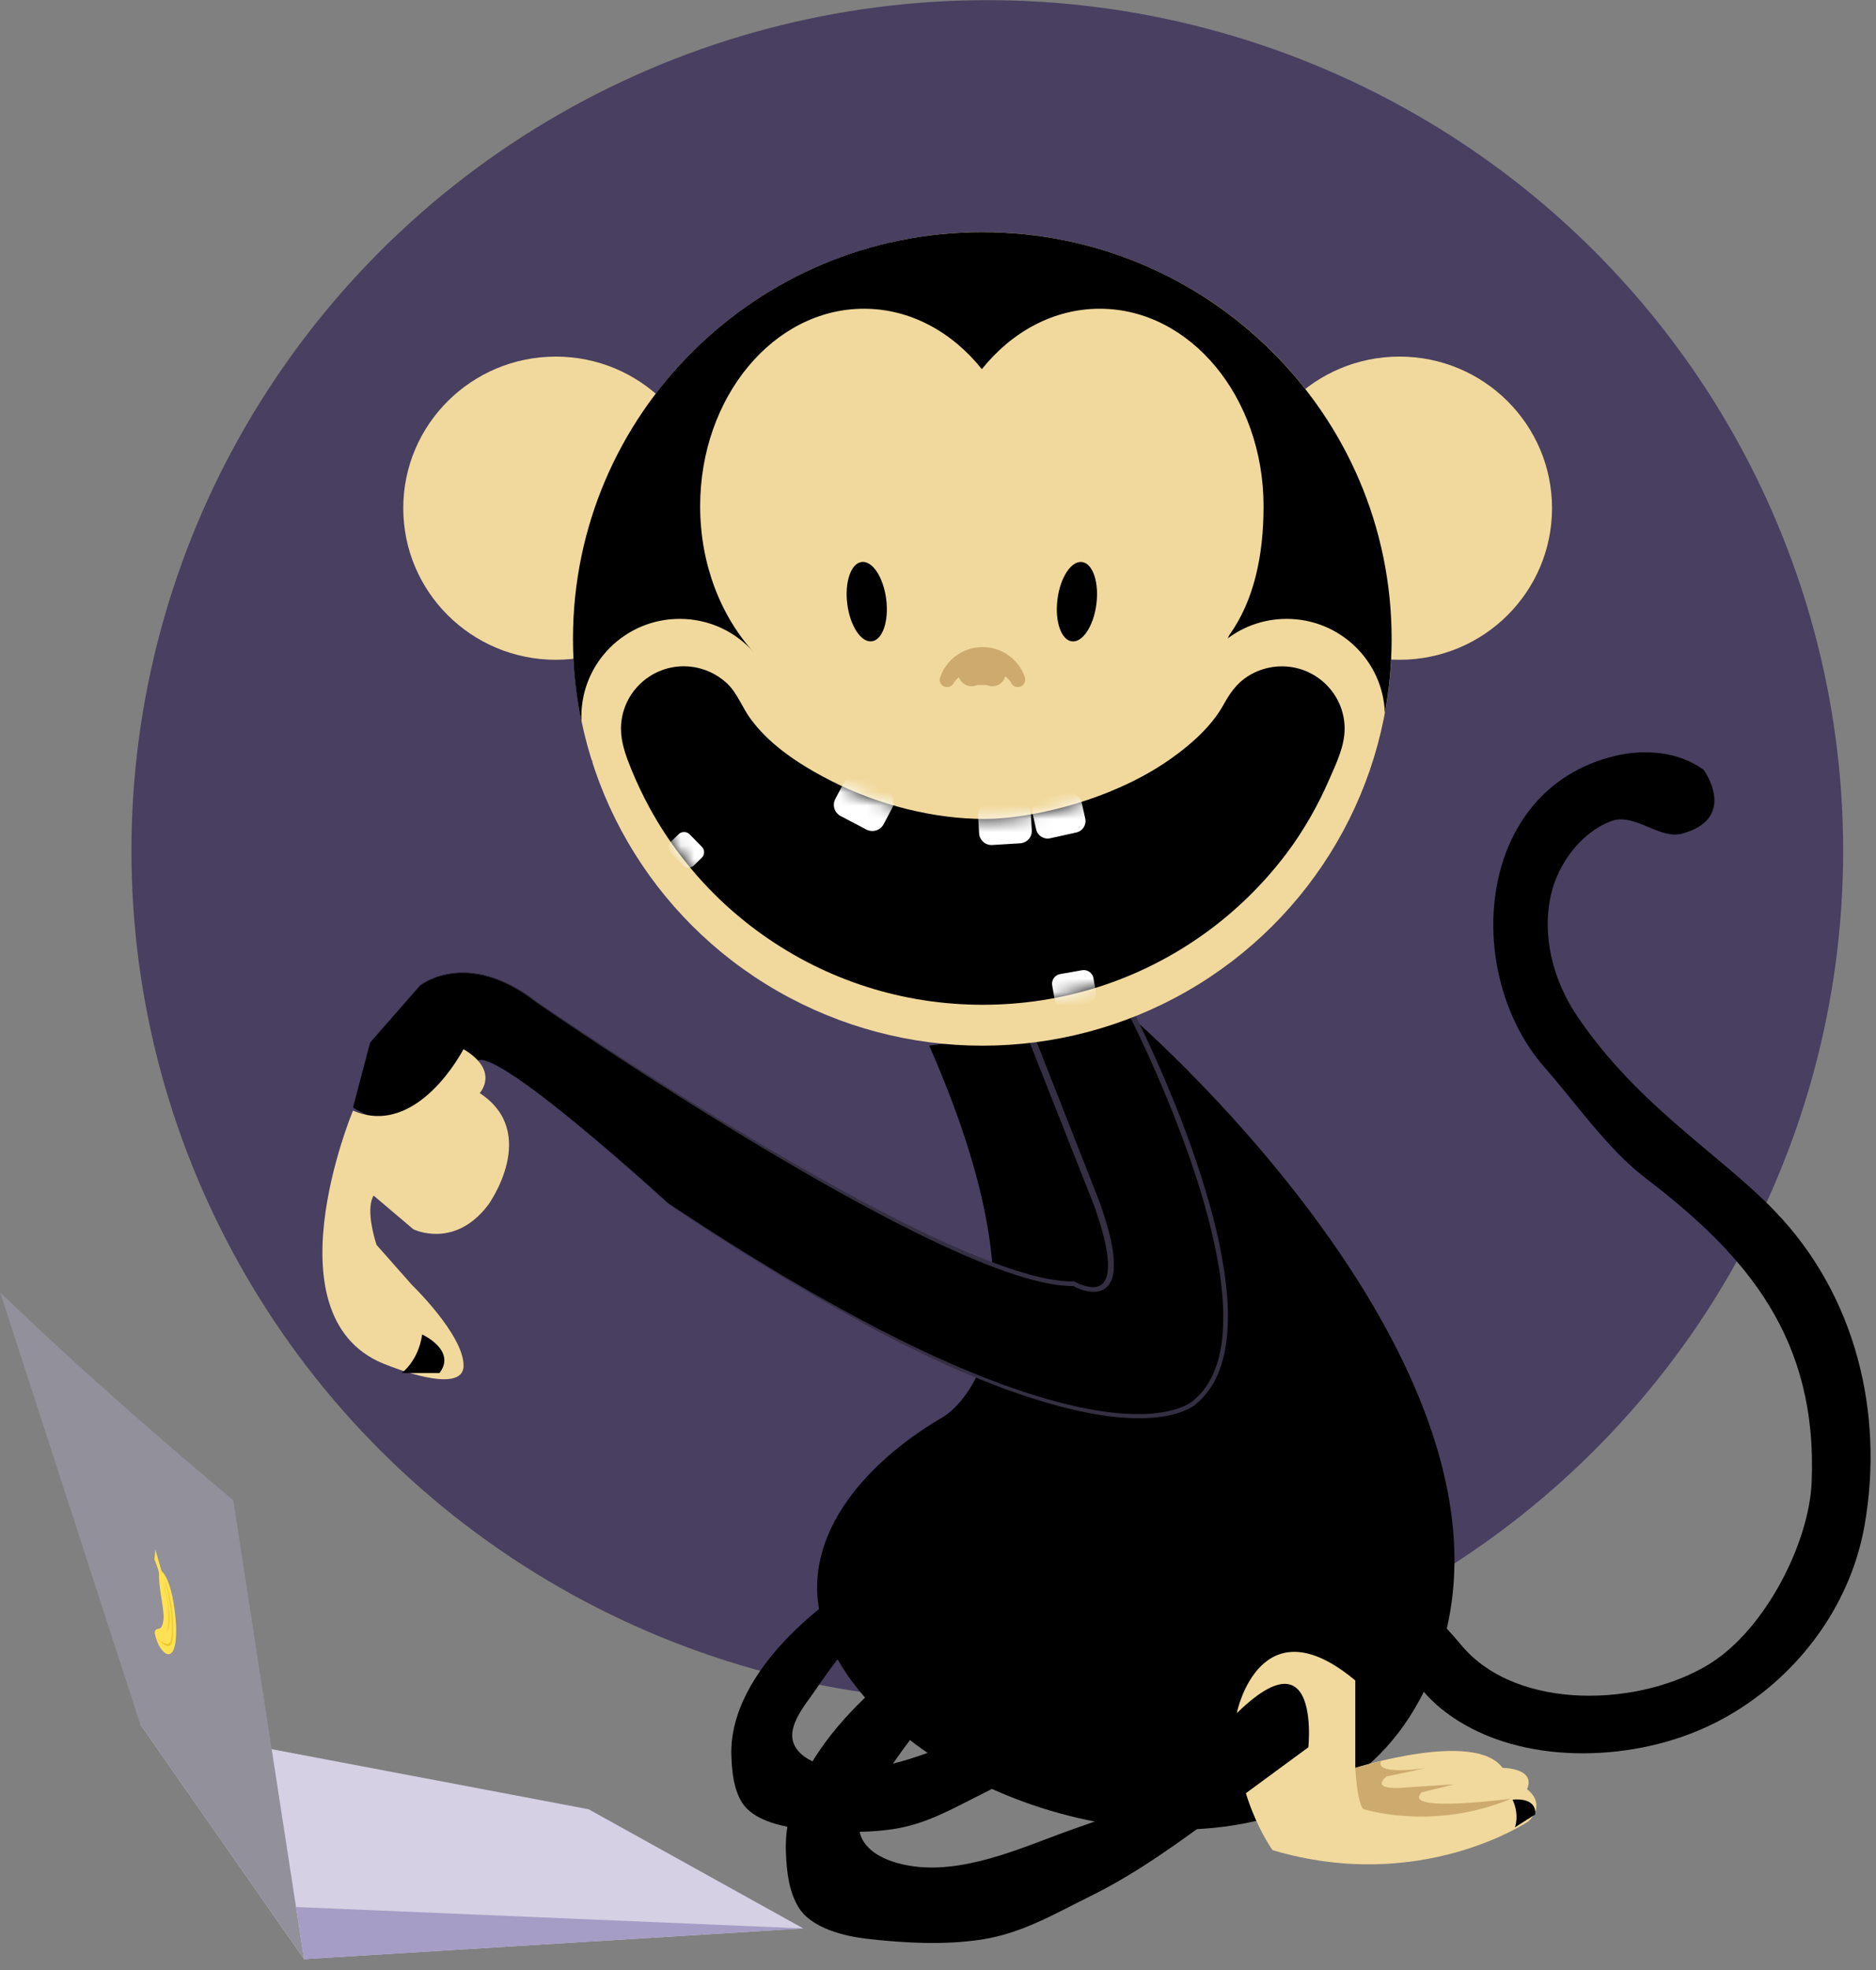 <svg width="141" height="148" viewBox="0 0 141 148" xmlns="http://www.w3.org/2000/svg" xmlns:xlink="http://www.w3.org/1999/xlink"><rect x="0" y="0" width="141" height="148" fill="#808080" stroke="none"/><defs><path d="M54.389 4.723c0-2.585-2.117-4.689-4.72-4.689-1.895 0-3.603 1.121-4.346 2.853l-.029.064-.041.058c-2.205 3.405-5.989 5.432-8.773 6.536-3.626 1.435-7.095 1.946-9.142 1.946-3.79 0-7.884-1.011-11.522-2.847-3.714-1.877-5.229-3.538-6.048-4.625-.31-.413-.544-.831-.778-1.238-.31-.552-.608-1.075-1.041-1.482C7.206.61 6.241.168 5.229.058 5.059.041 4.89.029 4.72.029 2.117.029 0 2.138 0 4.723c0 .79.123 1.458.368 1.981L.386 6.74l.012.035c.977 2.696 2.363 5.229 4.123 7.518 1.737 2.272 3.802 4.259 6.135 5.915 4.849 3.439 10.569 5.258 16.546 5.258 6.036 0 11.803-1.853 16.675-5.351 2.345-1.685 4.416-3.713 6.153-6.013 1.597-2.121 2.878-4.439 3.819-6.902l-.058-.023.292-.755c.199-.546.304-1.116.304-1.697z" id="a"/></defs><g fill="none" fill-rule="evenodd"><path fill="#D5D0E4" d="M22.852 147.178l37.521-2.307-16.131-8.953-33.701-6.385"/><path d="M10.54 129.533L.012 97.084s6.785 6.67 17.523 15.617l5.317 34.476-12.312-17.645z" fill="#92909A"/><path fill="#A59DC5" d="M22.852 147.178l-.602-3.916 38.123 1.609"/><ellipse fill="#493F61" cx="74.205" cy="63.91" rx="64.326" ry="63.898"/><g><path d="M69.841 78.556l15.248-2.109s34.386 29.619 21.226 51.929c-8.136 13.799-30.315 10.133-40.047.482-1.819-1.801-3.422-3.881-4.27-6.292-2.416-6.862 3.135-12.701 8.627-15.966 0 .006 9.592-4.479-.784-28.045z" fill="#000"/><path d="M35.07 82.827c1.059-1.162.877-3.184.877-3.184C37.877 79.074 50.236 90.42 50.236 90.42c32.713 21.892 39.585 14.891 39.585 14.891 7.194-5.926-4.732-29.096-4.732-29.096l-8.036.505L82.452 90.42c3.158 8.82-1.731 6.002-1.731 6.002-9.446.174-40.387-21.16-40.387-21.16-5.264-4.079-8.773-1.226-8.773-1.226l-3.743 4.288-1.287 4.88s5.118 3.37 8.539-.378z" fill="#000"/><path d="M35.07 82.827c.047-.052.094-.105.135-.163.047-.052.082-.116.123-.174.035-.058.076-.116.111-.18.035-.064.064-.122.099-.186.123-.256.211-.523.275-.796.018-.07.029-.139.047-.209l.035-.209c.023-.139.035-.279.047-.418.012-.139.018-.279.018-.424 0-.139 0-.279-.012-.424.094-.023.187-.023.281-.012.094.012.187.035.275.064.181.058.357.128.526.209.339.163.667.349.988.546.643.395 1.258.825 1.866 1.267 1.217.889 2.392 1.824 3.55 2.783 1.158.959 2.304 1.929 3.445 2.917 1.135.988 2.264 1.981 3.375 2.992l2.281 1.493c.755.505 1.532.982 2.299 1.47l1.152.726c.386.238.778.471 1.164.709l1.164.709c.193.116.386.238.585.354l.591.343 1.176.686.591.343c.199.116.398.221.597.331l1.193.662c.398.221.79.442 1.193.651l1.205.639.602.32.608.308c.813.407 1.62.825 2.445 1.203l1.234.581 1.246.552.626.273.614.25.632.261.316.128c.105.041.211.087.316.128l1.275.482c.105.041.211.081.322.116l.322.11.643.221.322.11c.105.035.216.076.322.105l.649.198.649.198c.216.064.439.116.655.18l.655.174c.222.052.439.105.661.157.222.052.439.105.661.151l.667.128c.445.093.895.145 1.339.215.111.017.222.029.339.041l.339.035.339.035c.111.012.228.012.339.017.901.052 1.807.046 2.69-.093l.328-.058c.053-.012.111-.017.164-.029l.164-.041.164-.041c.053-.012.111-.023.164-.041l.316-.099c.105-.041.205-.081.31-.116.099-.041.199-.093.298-.139.094-.052.193-.099.281-.163l.07-.041.064-.046c.023-.017.041-.029.058-.046.018-.017.041-.035.053-.046l.006-.006.006-.006c.48-.401.883-.895 1.193-1.441.31-.546.532-1.139.69-1.749s.252-1.243.298-1.877c.047-.633.053-1.272.029-1.911-.023-.639-.088-1.272-.164-1.911-.035-.32-.088-.633-.135-.953-.053-.314-.105-.633-.164-.947-.117-.627-.252-1.255-.404-1.882-.152-.622-.31-1.243-.485-1.865-.696-2.475-1.562-4.898-2.521-7.291-.48-1.197-.983-2.382-1.509-3.556-.263-.587-.532-1.174-.807-1.755-.275-.581-.556-1.162-.848-1.731l.216.122-8.031.511.199-.314 4.311 10.963 1.076 2.748c.164.459.322.935.462 1.406.14.476.269.953.374 1.441.105.488.187.982.216 1.487.012.256.012.511-.012.767-.018.128-.035.261-.064.389-.012.064-.035.128-.053.192-.023.064-.047.128-.076.192-.058.128-.129.25-.222.36-.094.11-.211.209-.339.279-.257.145-.55.192-.825.18-.275-.012-.532-.07-.784-.145-.123-.041-.246-.087-.363-.139-.123-.052-.234-.105-.351-.174l.105.029c-.597.006-1.187-.064-1.761-.163-.292-.046-.573-.116-.86-.18l-.427-.11c-.07-.017-.14-.035-.211-.052l-.211-.058c-1.123-.32-2.217-.709-3.293-1.139-1.076-.43-2.141-.895-3.188-1.383-1.047-.488-2.088-.999-3.117-1.522-2.059-1.052-4.088-2.155-6.1-3.3-2.006-1.145-3.995-2.318-5.972-3.521-1.971-1.203-3.93-2.423-5.878-3.666-1.948-1.238-3.878-2.498-5.802-3.782-.959-.639-1.918-1.284-2.872-1.935l-.714-.488c-.117-.087-.234-.174-.351-.261l-.175-.128-.175-.122-.175-.122c-.058-.041-.117-.081-.181-.116l-.368-.227c-.252-.139-.497-.285-.76-.407-.515-.25-1.059-.459-1.614-.604l-.211-.052-.211-.041c-.14-.035-.281-.052-.427-.07l-.105-.017-.105-.012-.216-.023c-.07-.006-.146-.006-.216-.012-.07-.006-.146-.006-.216-.006h-.216c-.07 0-.146.006-.216.012-.146.006-.287.023-.427.041-.287.041-.567.099-.842.174-.275.076-.55.18-.807.296-.257.122-.515.261-.743.43l-3.755 4.282v-.006l-1.293 4.875v-.006c.164.105.333.198.503.29.17.093.345.174.521.256.088.041.175.081.263.116l.269.11c.094.035.181.07.275.105.094.029.181.064.275.093l.275.087.281.076.281.07c.094.023.193.041.287.058.094.023.193.029.287.046.047.006.094.017.146.023l.146.017c.094.012.193.023.292.023.099.006.193.012.292.012h.292l.292-.017.07-.006.07-.006.146-.017.146-.017.14-.029.14-.029.07-.012.07-.017.281-.07c.181-.064.368-.116.544-.198.181-.07.351-.168.521-.256l.246-.151c.041-.029.082-.052.123-.081l.117-.087c.076-.058.158-.11.234-.174l.216-.192c.035-.035.076-.064.105-.099l.099-.105.234-.186zm0 0l-.205.209-.099.105c-.035.035-.07.064-.105.099l-.216.192c-.076.064-.152.116-.234.174l-.117.087c-.041.029-.082.052-.123.081l-.246.157c-.175.087-.339.186-.521.256-.175.081-.363.139-.544.203l-.281.076-.07.017-.07.012-.146.029-.146.029-.146.017-.146.017-.07.006-.07.006-.292.017h-.292c-.099 0-.193-.012-.292-.012-.099-.006-.193-.017-.292-.023l-.146-.017c-.047-.006-.094-.012-.146-.023-.094-.017-.193-.029-.287-.046-.094-.017-.193-.035-.287-.058l-.281-.07-.281-.076-.281-.087c-.094-.029-.181-.064-.275-.093-.094-.035-.181-.07-.275-.105l-.269-.11c-.088-.041-.175-.076-.269-.116-.175-.081-.351-.168-.521-.256-.17-.093-.339-.186-.503-.29h-.006v-.006l1.281-4.88 3.737-4.299c.234-.18.485-.32.749-.442.263-.122.538-.227.813-.302.281-.081.561-.139.854-.18.146-.017.287-.035.433-.041.07-.006.146-.012.216-.012h.216c.07 0 .146 0 .216.006.07.006.146.006.216.012l.216.017.111.012c.035.006.07.012.105.017.146.023.287.041.427.07l.211.041c.07.017.14.035.211.052.561.145 1.105.349 1.632.598.263.122.515.261.766.407l.368.227c.064.035.123.076.181.116l.181.122.181.122.175.128c.117.087.234.174.345.256l.714.488c.959.645 1.918 1.284 2.883 1.917 1.93 1.267 3.872 2.516 5.82 3.747 1.954 1.232 3.919 2.44 5.896 3.625 1.977 1.185 3.971 2.347 5.989 3.474 2.012 1.127 4.047 2.219 6.106 3.254 1.029.517 2.071 1.017 3.117 1.493 1.047.476 2.106.935 3.182 1.354 1.07.418 2.158.802 3.264 1.104l.205.058c.07.017.14.035.211.052l.415.105c.281.058.556.122.836.168.561.093 1.129.163 1.684.151h.053l.053.029c.094.052.205.105.31.151.105.046.216.087.328.122.222.07.45.116.673.128.222.006.433-.029.602-.134.175-.099.304-.261.392-.453.023-.046.041-.099.058-.151.018-.052.035-.105.047-.163.029-.11.041-.221.058-.337.023-.227.023-.465.012-.703-.029-.476-.111-.947-.211-1.423-.105-.471-.234-.941-.374-1.406-.14-.465-.298-.924-.462-1.389l-1.082-2.731-4.328-10.958-.117-.296.316-.017 8.036-.505.152-.012.07.134c.292.581.573 1.162.848 1.749.275.587.544 1.174.807 1.766.526 1.179 1.029 2.37 1.509 3.573.24.598.474 1.203.696 1.813.228.604.445 1.214.655 1.824.211.61.409 1.226.608 1.842.193.616.374 1.238.55 1.859.175.622.333 1.249.485 1.882.152.627.281 1.267.398 1.9.058.32.111.639.164.959.047.32.094.639.135.964.076.645.135 1.29.158 1.941.023.651.012 1.301-.041 1.952-.053.651-.152 1.301-.322 1.935-.17.633-.404 1.255-.737 1.83-.333.575-.76 1.098-1.275 1.522l.012-.012c-.029.029-.053.046-.076.07-.023.023-.047.041-.076.058l-.076.052-.076.046c-.099.07-.205.116-.31.174-.105.046-.216.099-.322.145-.111.041-.216.081-.328.122l-.333.099c-.053.017-.111.029-.17.046l-.17.041-.17.041c-.058.012-.111.023-.17.029l-.345.058c-.918.134-1.842.139-2.755.076-.117-.006-.228-.012-.345-.023l-.339-.035-.339-.035c-.111-.012-.228-.023-.339-.041-.45-.07-.907-.128-1.357-.227l-.673-.134c-.222-.052-.445-.105-.667-.157-.222-.052-.445-.105-.667-.163l-.661-.18c-.222-.064-.439-.122-.661-.186l-.655-.203-.655-.203c-.111-.035-.216-.07-.322-.11l-.322-.11-.643-.227-.322-.11c-.105-.041-.211-.081-.322-.122l-1.275-.494c-.105-.041-.211-.081-.316-.128l-.316-.134-.632-.261-.632-.261-.62-.279-1.246-.564-1.228-.593c-.825-.383-1.632-.808-2.439-1.22l-.608-.314-.602-.325-1.187-.668c-.404-.215-.795-.436-1.193-.662l-1.187-.674c-.199-.11-.398-.221-.591-.337l-.585-.349-1.176-.691-.585-.349c-.193-.116-.386-.238-.579-.354l-1.158-.715c-.386-.238-.778-.476-1.158-.715l-1.158-.732c-.766-.488-1.538-.97-2.293-1.476l-2.275-1.505c-1.105-1.017-2.228-2.016-3.363-3.01-1.129-.988-2.275-1.97-3.433-2.922-1.158-.959-2.334-1.894-3.55-2.783-.608-.442-1.222-.877-1.866-1.272-.322-.198-.649-.383-.988-.546-.17-.081-.345-.151-.526-.209-.088-.029-.181-.052-.275-.064-.094-.012-.187-.012-.281.012.012.139.012.279.012.424 0 .139-.006.279-.018.424-.012.139-.029.279-.047.418l-.035.209c-.012.07-.029.139-.047.209-.064.273-.158.54-.275.796-.029.064-.064.128-.099.186-.035.064-.07.122-.111.18l-.123.174c-.029.046-.082.099-.123.157z" fill="#342F42"/><g transform="translate(30.297 17.43)"><ellipse fill="#F1D99D" cx="43.539" cy="30.566" rx="30.765" ry="30.56"/><ellipse fill="#F1D99D" cx="11.476" cy="20.747" rx="11.464" ry="11.388"/><ellipse fill="#F1D99D" cx="74.889" cy="20.747" rx="11.464" ry="11.388"/><g transform="translate(41.76 32.187)" fill="#CDAA6E"><ellipse cx=".965" cy=".935" rx="1" ry="1"/><ellipse cx="2.527" cy=".935" rx="1" ry="1"/><path d="M.965.029h1.626v1.813H.965z"/></g><g fill="#000"><path d="M14.218 39.795l.019-.017c-.038-.051-.056-.12-.094-.171.038.068.056.137.075.188zM13.4 36.399c0-4.055 3.31-7.338 7.387-7.338 2.234 0 4.235.982 5.592 2.539-2.486-2.713-4.053-6.635-4.053-10.998 0-8.192 5.515-14.839 12.312-14.839 3.48 0 6.621 1.743 8.861 4.538 2.24-2.795 5.381-4.538 8.861-4.538 6.802 0 12.312 6.641 12.312 14.839 0 3.701-.714 7.082-2.574 9.679l-.123.25c1.234-.924 2.772-1.47 4.433-1.47 3.989 0 7.235 3.137 7.381 7.059.333-1.801.509-3.654.509-5.549 0-16.878-13.774-30.56-30.765-30.56-16.991 0-30.765 13.682-30.765 30.56 0 2.126.216 4.201.638 6.205 0-.128-.006-.256-.006-.378z"/></g><ellipse fill="#000" transform="rotate(-7.337 34.848 27.767)" cx="34.848" cy="27.767" rx="1.474" ry="3.004"/><ellipse fill="#000" transform="rotate(-172.663 50.645 27.77)" cx="50.645" cy="27.769" rx="1.474" ry="3.004"/><path d="M70.766 37.317c0-2.585-2.117-4.689-4.72-4.689-.901 0-1.796.261-2.556.744-.836.535-1.345 1.267-1.813 2.115-.912 1.656-2.468 3.021-4.001 4.102-1.392.982-2.919 1.778-4.492 2.423-.111.046-.216.087-.328.134-3.626 1.435-7.095 1.946-9.142 1.946-3.79 0-7.884-1.011-11.522-2.847-3.714-1.882-5.229-3.544-6.048-4.631-.649-.866-1.012-1.97-1.813-2.719-.743-.691-1.708-1.133-2.72-1.243-.17-.017-.339-.029-.509-.029-2.609 0-4.726 2.109-4.726 4.694 0 1.057.374 2.051.766 3.021.404.999.871 1.975 1.386 2.922.69 1.267 1.48 2.475 2.357 3.62 1.737 2.272 3.802 4.259 6.135 5.915 4.849 3.439 10.569 5.258 16.546 5.258 6.036 0 11.803-1.853 16.675-5.351 2.345-1.685 4.416-3.713 6.153-6.013 1.298-1.726 2.369-3.614 3.229-5.595.515-1.179 1.141-2.463 1.141-3.776z" fill="#000"/><g transform="translate(16.377 32.594)"><mask id="b" fill="#fff"><use xlink:href="#a"/></mask><g mask="url(#b)" fill="#FFF"><path d="M19.74 11.893c-.246.465-.825.645-1.298.401l-1.93-1.011c-.468-.244-.649-.819-.404-1.29l.638-1.208c.246-.465.825-.645 1.298-.401l1.93 1.011c.468.244.649.819.404 1.29l-.638 1.208zM30.876 12.352c.029.505-.357.941-.871.976l-2.106.128c-.509.029-.948-.354-.983-.866l-.076-1.319c-.029-.505.357-.941.871-.976l2.106-.128c.509-.029.948.354.983.866l.076 1.319zM34.894 11.469c.105.471-.193.941-.673 1.046l-1.965.436c-.474.105-.948-.192-1.053-.668l-.275-1.226c-.105-.471.193-.941.673-1.046l1.965-.436c.474-.105.948.192 1.053.668l.275 1.226zM35.69 24.489c.07.395-.199.779-.597.848l-1.649.29c-.398.07-.784-.198-.854-.593l-.181-1.034c-.07-.395.199-.779.597-.848l1.649-.29c.398-.07.784.198.854.593l.181 1.034zM5.475 14.995c-.228.221-.602.215-.825-.012l-.924-.947c-.222-.227-.216-.598.012-.819l.597-.575c.228-.221.602-.215.825.012l.924.941c.222.227.216.598-.012.819l-.597.581z"/></g></g><path d="M40.328 33.634c0 .308.252.552.556.552.222 0 .427-.134.515-.337l.006-.006.006-.006c.263-.401.708-.645 1.035-.773.427-.168.836-.232 1.082-.232.45 0 .93.122 1.363.337.439.221.62.418.714.546.035.046.064.099.094.145.035.064.07.128.123.174.088.081.205.134.322.145.018 0 .041.006.058.006.31 0 .556-.25.556-.552 0-.093-.012-.174-.041-.232V33.39c-.117-.32-.281-.616-.485-.889-.205-.267-.45-.505-.725-.697-.573-.407-1.252-.622-1.954-.622-.714 0-1.398.221-1.971.633-.275.198-.521.436-.725.709-.187.25-.339.523-.45.813l.006.006-.035.087c-.035.07-.047.134-.047.203z" fill="#CDAA6E"/></g><path d="M130.804 128.342c-1.059.68-2.182 1.267-3.351 1.743-5.749 2.353-13.733 2.411-18.845-1.493-.936-.715-1.755-1.569-2.38-2.568-.842-1.336.877-2.76.538-4.631-.351-1.911 2.737 1.807 3.135 2.278 4.194 4.915 13.458 4.543 18.64 1.296 4.164-2.609 7.422-9.058 7.621-13.584.468-10.812-4.825-17.046-12.505-22.897-2.819-2.15-5.229-5.641-7.568-8.302-6.194-7.047-5.264-20.887 5.317-23.403 2.252-.535 4.779-.308 6.644 1.052 0 0 2.614 3.614-1.597 4.787-1.761.488-3.597-1.615-5.387-.924-2.258.866-3.942 3.178-4.48 5.461-.737 3.12.146 6.501 1.942 9.162 4.574 6.769 10.739 10.382 14.862 14.659 6.083 6.304 8.229 15.158 6.755 23.588-.983 5.659-4.521 10.685-9.341 13.775z" fill="#000"/><path d="M26.531 83.437s-6.644 15.844 2.661 19.15c0 0 5.65 2.312 5.65 0s-3.878-6.054-3.878-6.054l-2.661-3.01s-.889-2.603-.222-3.707l2.989 2.533s3.1 1.54 5.65-1.871c0 0 3.878-5.392-.667-8.361 0 0 1.55-1.65-1.217-3.3 0-.006-3.433 6.711-8.305 4.619z" fill="#F1D99D"/><path d="M30.192 103.144s1.252-.883 1.538-2.893c0 0 2.603 1.185 1.304 2.893H30.192z" fill="#000"/><path d="M92.985 128.574s1.766-8.279 8.879-2.33v6.565s8.99-2.858 11.066 0c0 0 2.533 0 1.842 1.604 0 0 1.509 1.028.117 2.405 0 0-8.071 5.49-19.243 2.173 0 0-3.246-4.468-2.661-10.417z" fill="#F1D99D"/><path d="M89.88 132.217c-2.538 3.236-6.609 4.206-10.282 5.578-3.691 1.383-8.118 3.259-12.09 2.179-1.006-.273-2.018-.744-2.591-1.615-1.123-1.708.836-3.864 1.784-5.264 1.468-2.167 3.071-4.311 5.001-6.095l-2.626-2.748s-10.358 6.658-10.007 14.926c.058 1.383.211 2.911.959 4.119.971 1.569 3.451 2.161 5.147 2.353 2.831.32 5.714.482 8.545.064 3.082-.459 5.515-1.929 8.253-3.277 3.474-1.708 6.609-4.009 9.727-6.298 2.211-1.627 4.422-3.248 6.633-4.875.006.012 1.199-11.341-8.452.953z" fill="#000"/><path d="M80.527 126.21c-2.106 2.684-5.48 3.486-8.528 4.625-3.065 1.145-6.732 2.702-10.031 1.807-.836-.227-1.679-.622-2.147-1.336-.93-1.418.696-3.201 1.48-4.363 1.217-1.795 2.55-3.573 4.147-5.055l-2.176-2.278s-8.592 5.519-8.3 12.381c.047 1.145.175 2.417.795 3.416.801 1.301 2.86 1.789 4.27 1.952 2.345.261 4.738.401 7.083.052 2.556-.378 4.574-1.598 6.843-2.719 2.878-1.418 5.48-3.329 8.066-5.223 1.837-1.348 3.667-2.696 5.504-4.038.006 0 1-9.418-7.007.779z" fill="#000"/><path d="M101.864 132.816s.14 2.678.608 3.085c0 0 5.206 1.697 11.113-.779 0 0-8.364 1.11-6.726-.476l2.457-.604-3.568.232s-2.866.349-1.55-.813l3.012-.645s-3.913.622-3.41-.529l-1.936.529z" fill="#CDAA6E"/><path d="M113.86 137.278s.368-.901-.175-2.08c0 0 1.813-.256 1.702 1.11l-1.527.97z" fill="#000"/></g><g><path d="M11.949 118.175c0-.012 0-.017-.006-.029-.047-.302-.252-.755-.333-.999l.064-.755.462 1.627s.848.54 1.094 4.026c0 0 .164 2.585-.755 2.179 0 0-.567-.273-.825-1.458 0 0-.14-.354.298-.418.099-.012.193-.087.257-.279.053-.168.111-.413.088-.761-.029-.424-.111-.901-.181-1.371-.047-.302-.094-.61-.123-.912-.018-.151-.023-.302-.029-.447-.018-.105 0-.279-.012-.401z" fill="#FFE156"/><path d="M12.136 118.523s.544 1.789.522 2.522c0 0 .086 1.336-.222 1.667 0 0 .866-.61-.301-4.189z" fill="#EEC722"/><path d="M12.218 118.279c.129.279.24.686.333 1.052.164.662.275 1.354.328 1.981.053.558.076 1.116.041 1.516-.029.325-.105.54-.216.627-.111.087-.257.023-.386-.029-.158-.064-.316-.192-.474-.349.041.041.088.105.129.151.105.116.216.221.322.29.105.076.216.116.322.128.111.017.205-.046.269-.198.152-.331.135-1.046.099-1.807-.023-.5-.105-1.11-.228-1.679-.135-.633-.322-1.22-.538-1.685z" fill="#EEC722"/></g></g></svg>